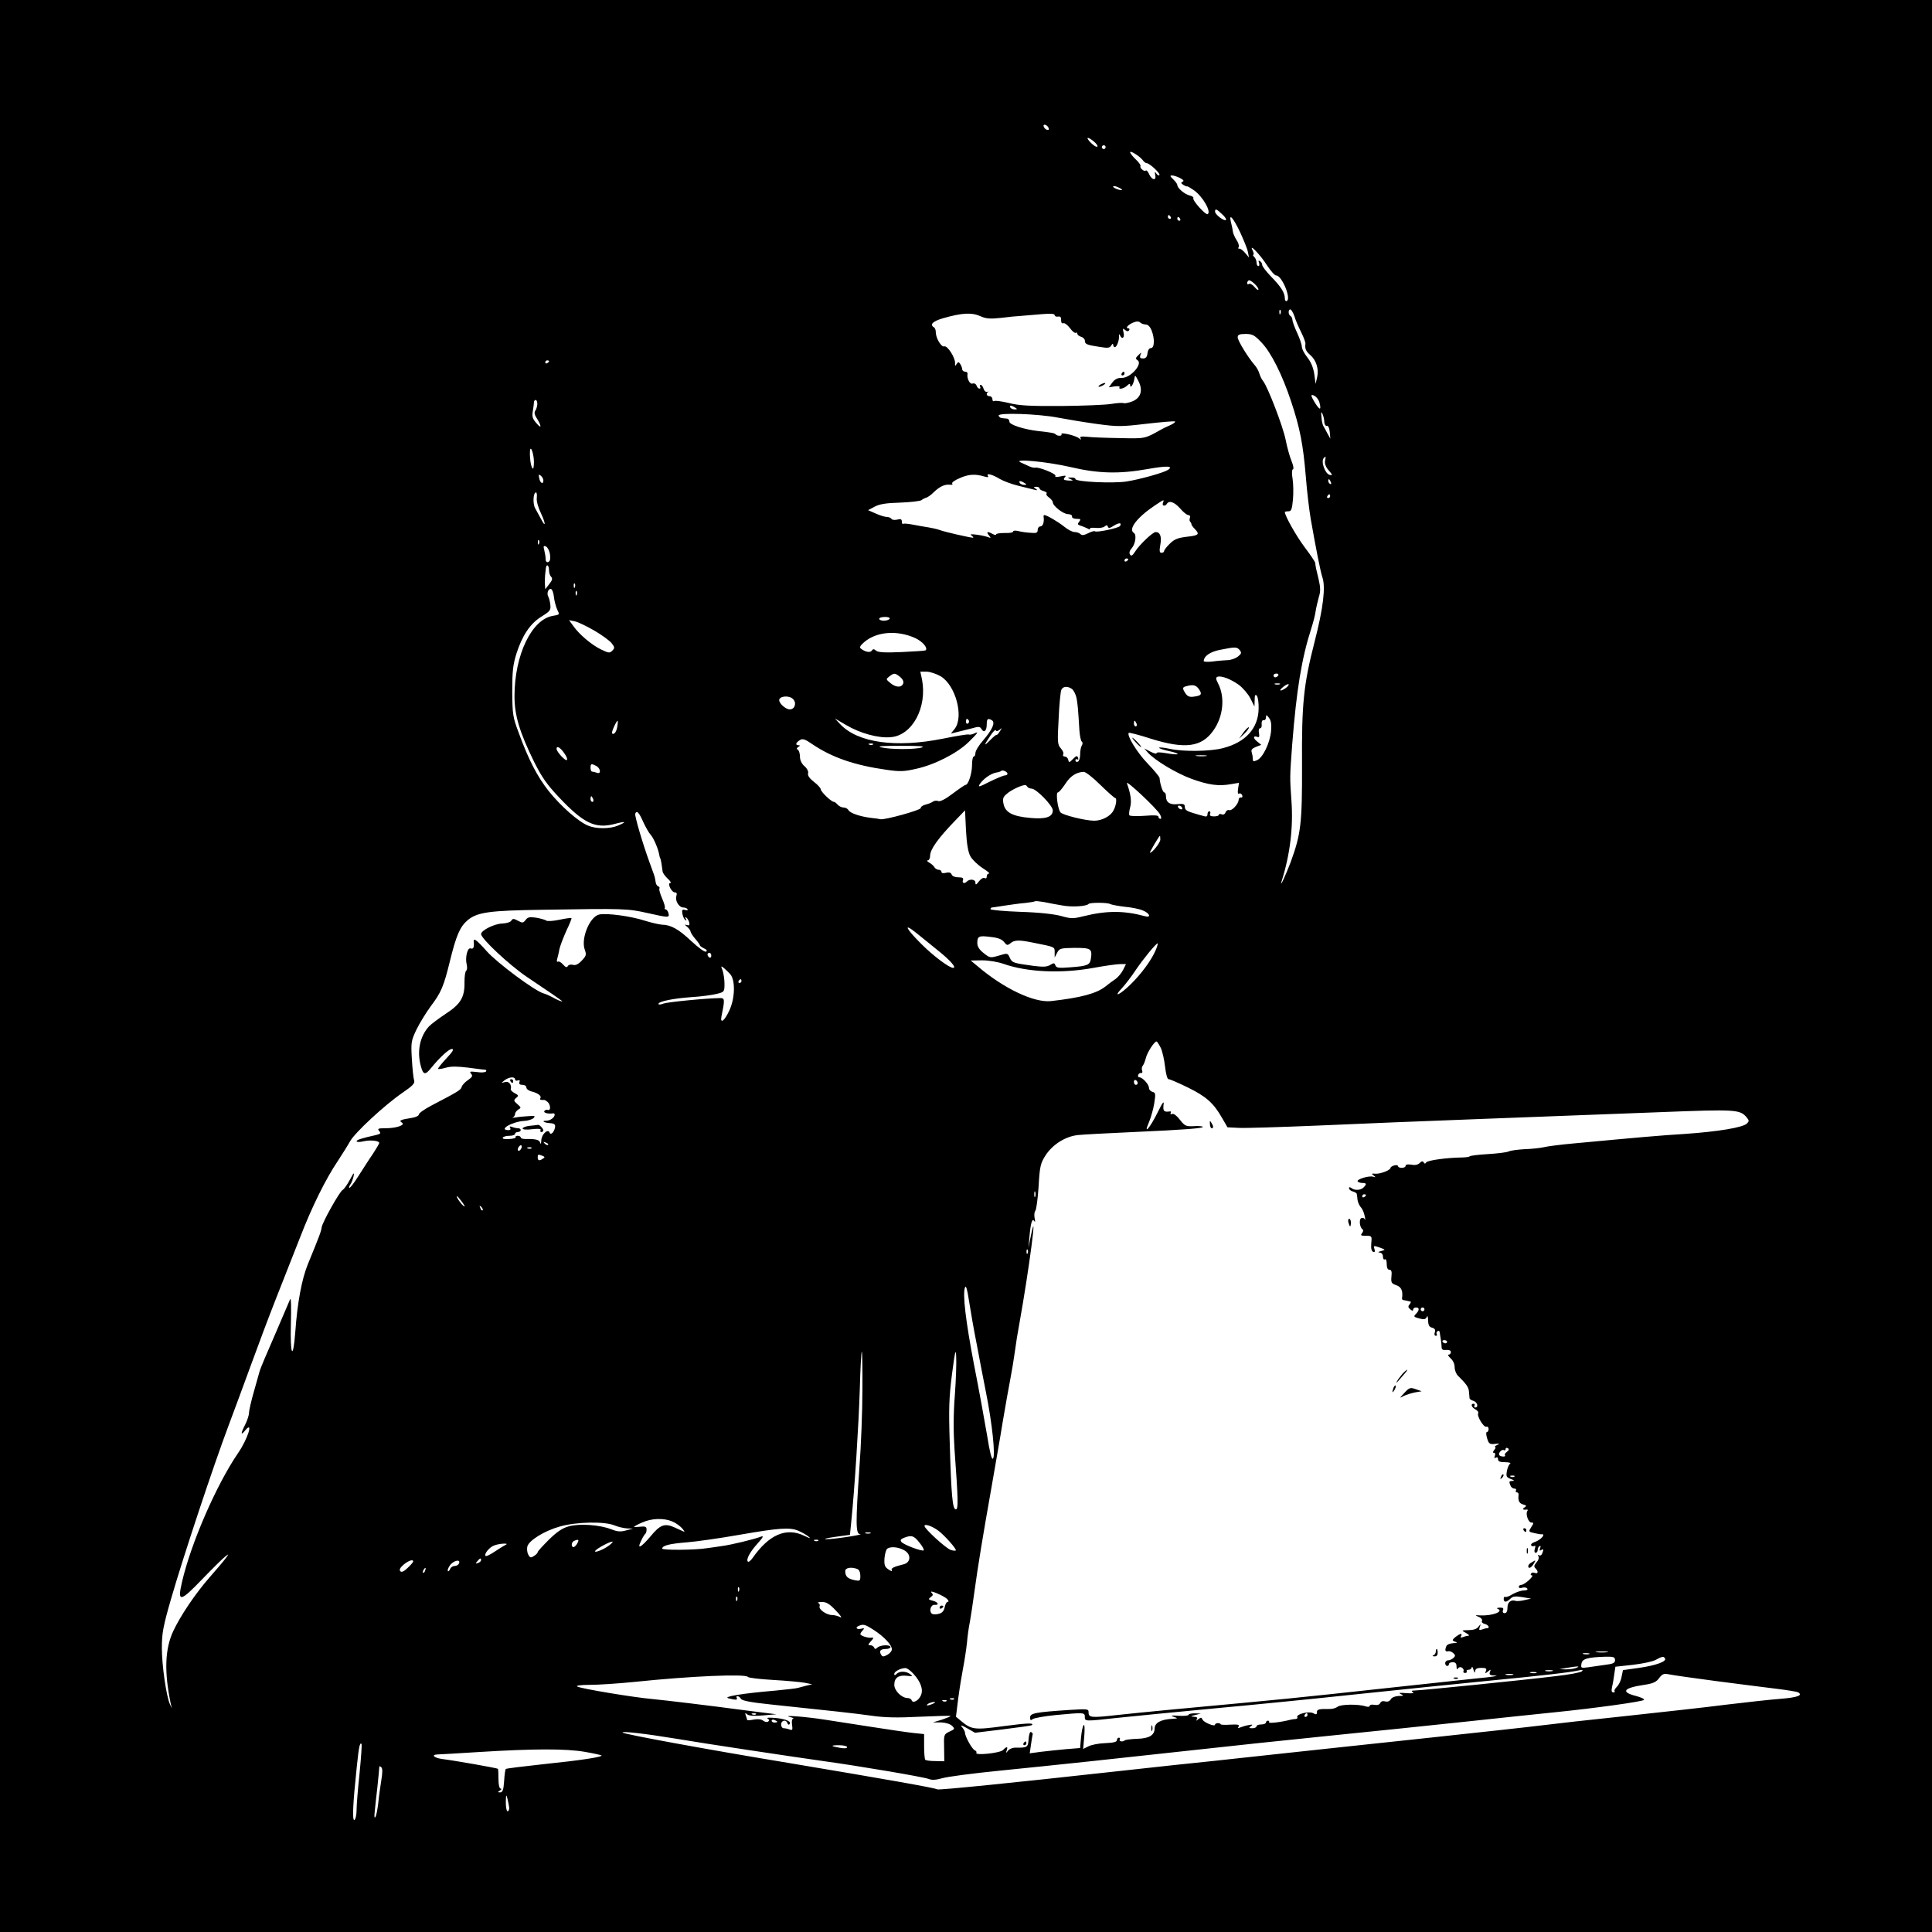 <?xml version="1.0" standalone="no"?>
<!DOCTYPE svg PUBLIC "-//W3C//DTD SVG 20010904//EN"
 "http://www.w3.org/TR/2001/REC-SVG-20010904/DTD/svg10.dtd">
<svg version="1.0" xmlns="http://www.w3.org/2000/svg"
 width="1024pt" height="1024pt" viewBox="0 0 1024 1024"
 preserveAspectRatio="xMidYMid meet">
<g transform="translate(0,1024) scale(0.1,-0.1)"
fill="#000000" stroke="none">
<path d="M0 5120 l0 -5120 5120 0 5120 0 0 5120 0 5120 -5120 0 -5120 0 0
-5120z m5558 4441 c3 -8 -1 -12 -9 -9 -7 2 -15 10 -17 17 -3 8 1 12 9 9 7 -2
15 -10 17 -17z m241 -72 c13 -11 21 -23 17 -26 -4 -4 -19 5 -34 20 -31 31 -19
36 17 6z m61 -29 c0 -5 -4 -10 -10 -10 -5 0 -10 5 -10 10 0 6 5 10 10 10 6 0
10 -4 10 -10z m197 -69 c6 -9 16 -16 21 -16 15 0 75 -56 67 -63 -3 -4 -11 0
-16 8 -8 12 -10 10 -6 -7 7 -32 -17 -29 -32 3 -6 15 -15 24 -18 20 -8 -8 -34
14 -28 24 2 4 -9 20 -25 35 -17 16 -30 33 -30 38 0 11 51 -21 67 -42z m198
-95 c18 -9 22 -16 13 -19 -10 -5 -9 -8 4 -17 10 -6 19 -9 20 -8 2 2 18 -8 37
-21 47 -34 92 -113 72 -126 -11 -6 -83 74 -76 85 3 4 -6 11 -20 14 -27 7 -65
39 -65 56 0 5 -10 18 -22 30 -17 16 -18 20 -6 20 9 0 28 -6 43 -14z m-308 -62
c-6 -6 -47 9 -47 17 0 5 11 3 25 -3 14 -6 24 -13 22 -14z m530 -129 c15 -13
24 -27 21 -31 -9 -8 -57 28 -58 44 0 18 8 15 37 -13z m-272 -15 c3 -5 1 -10
-4 -10 -6 0 -11 5 -11 10 0 6 2 10 4 10 3 0 8 -4 11 -10z m50 -10 c3 -5 1 -10
-4 -10 -6 0 -11 5 -11 10 0 6 2 10 4 10 3 0 8 -4 11 -10z m319 -73 c18 -40 37
-85 40 -102 l6 -30 -21 25 c-12 14 -26 24 -31 22 -5 -1 -7 2 -3 8 4 6 -1 23
-11 38 -10 15 -19 36 -20 47 -1 11 -6 33 -10 49 -12 50 13 21 50 -57z m142
-174 c19 -29 40 -53 48 -53 30 0 80 -120 57 -135 -6 -3 -11 2 -11 13 0 30 -20
62 -73 116 -26 27 -47 54 -47 62 0 7 -5 16 -12 20 -8 5 -9 2 -5 -9 3 -10 2
-17 -3 -17 -6 0 -10 8 -10 18 0 10 -5 23 -12 30 -7 7 -9 12 -5 12 4 0 2 10 -4
23 -22 42 40 -22 77 -80z m-46 -127 c-1 -6 -9 -1 -20 12 -11 13 -24 21 -30 17
-11 -7 -14 8 -3 18 8 9 53 -32 53 -47z m117 -128 c-3 -8 -6 -5 -6 6 -1 11 2
17 5 13 3 -3 4 -12 1 -19z m74 -15 c6 -21 23 -59 36 -85 13 -26 23 -53 22 -60
-3 -27 2 -39 26 -60 32 -28 46 -74 36 -118 l-8 -35 -7 52 c-5 35 -18 65 -37
89 -16 20 -29 45 -29 56 0 11 -11 44 -25 74 -14 30 -25 61 -25 69 0 7 -4 17
-10 20 -13 8 -13 35 -1 35 5 0 15 -17 22 -37z m-1662 0 c27 -12 50 -14 105 -8
39 5 89 10 111 11 22 2 70 6 108 9 45 4 67 2 67 -5 0 -6 8 -10 18 -8 12 2 17
-3 16 -18 0 -14 4 -20 12 -17 7 2 22 -9 35 -26 12 -17 26 -28 31 -25 4 3 8 1
8 -5 0 -5 9 -13 20 -16 11 -3 20 -13 20 -20 0 -19 9 -23 74 -33 48 -8 58 -7
66 7 6 10 10 11 10 4 0 -7 4 -13 9 -13 10 0 24 37 22 60 0 10 1 11 5 3 11 -25
26 -13 19 14 -5 23 -4 25 8 14 10 -8 17 -9 22 -1 3 5 1 10 -5 10 -18 0 0 20
28 31 17 7 29 6 36 -1 5 -5 18 -10 29 -10 11 0 23 -12 31 -32 17 -44 15 -93
-4 -93 -9 0 -16 -11 -18 -27 -2 -20 -9 -28 -24 -28 -15 0 -18 4 -14 18 7 16 6
16 -11 -1 -15 -14 -15 -19 -4 -26 30 -19 -37 -95 -83 -94 -22 1 -37 -7 -50
-24 l-19 -26 31 5 c17 2 29 1 26 -4 -9 -15 24 -8 40 8 11 11 16 12 16 3 0 -22
18 4 22 31 4 25 4 24 21 -8 26 -49 15 -90 -30 -109 -20 -8 -41 -12 -47 -10 -6
3 -36 1 -66 -4 -30 -5 -149 -10 -265 -11 -166 -1 -224 2 -278 16 -38 9 -73 14
-78 10 -5 -3 -9 2 -9 10 0 9 -7 16 -15 16 -16 0 -21 15 -7 23 4 2 1 2 -6 0 -8
-2 -16 6 -19 17 -3 11 -10 20 -15 20 -5 0 -6 -4 -3 -10 3 -5 2 -10 -3 -10 -6
0 -13 7 -16 16 -3 9 -13 14 -21 11 -14 -6 -31 26 -27 51 2 6 -4 12 -13 12 -8
0 -15 6 -15 13 0 6 -5 19 -10 27 -9 13 -11 13 -20 0 -7 -12 -9 -11 -8 5 2 29
-41 95 -57 89 -15 -6 -45 43 -45 75 0 11 -4 23 -10 26 -24 15 -6 32 48 48 101
29 153 32 201 10z m1487 -138 c51 -53 110 -170 158 -315 46 -139 63 -226 77
-395 6 -77 18 -178 26 -225 30 -169 51 -276 62 -310 18 -53 4 -165 -41 -340
-59 -230 -69 -329 -67 -655 1 -310 -6 -366 -60 -514 -29 -76 -62 -147 -47 -98
44 140 61 284 51 421 -9 130 -9 125 4 301 23 291 50 455 101 614 10 31 21 72
23 91 3 19 11 53 17 75 10 31 9 51 -1 95 -14 56 -16 67 -18 86 0 6 -26 44 -57
85 -44 59 -104 165 -104 185 0 2 8 4 19 4 15 0 19 10 24 63 3 34 2 83 -2 109
-5 28 -4 49 2 51 5 1 2 20 -7 42 -9 21 -24 73 -32 115 -15 73 -95 280 -119
310 -7 8 -16 26 -20 40 -4 14 -15 34 -25 45 -35 40 -90 130 -90 147 0 14 9 18
42 18 36 0 47 -6 84 -45z m-3776 -99 c0 -3 -4 -8 -10 -11 -5 -3 -10 -1 -10 4
0 6 5 11 10 11 6 0 10 -2 10 -4z m4084 -222 c10 -39 1 -39 -23 -1 -26 42 -26
51 -2 38 10 -6 22 -22 25 -37z m-4146 -6 c-1 -13 -6 -29 -11 -35 -6 -9 -4 -21
5 -35 29 -45 30 -65 3 -33 -22 24 -26 37 -21 65 3 19 6 41 6 48 0 6 4 12 9 12
6 0 9 -10 9 -22z m2532 -18 c13 -8 13 -10 -2 -10 -9 0 -20 5 -23 10 -8 13 5
13 25 0z m1639 -77 c1 -13 7 -22 14 -20 7 1 13 -11 15 -33 l3 -35 -15 27 c-8
16 -18 33 -22 40 -4 7 -9 28 -10 48 -3 27 -1 31 6 15 5 -11 9 -30 9 -42z
m-1409 23 c47 -9 138 -24 203 -33 111 -15 128 -15 264 1 80 9 148 15 151 12 3
-3 -10 -13 -29 -21 -19 -8 -41 -19 -49 -24 -83 -47 -81 -46 -215 -43 -71 1
-149 4 -173 7 -31 3 -41 1 -35 -8 5 -9 4 -9 -8 0 -18 15 -101 34 -93 22 6 -10
-19 -12 -30 -2 -7 8 -20 10 -91 18 -79 9 -155 34 -155 50 0 8 -6 16 -12 16 -7
1 -19 2 -27 3 -8 0 -16 6 -18 13 -6 17 210 10 317 -11z m-2780 -236 c-1 -30
-3 -40 -9 -30 -9 14 -14 59 -12 90 3 35 21 -17 21 -60z m4193 7 c-3 -13 4 -32
16 -46 24 -28 26 -32 9 -28 -25 5 -49 73 -31 90 10 11 11 9 6 -16z m-1347 -33
c145 -34 256 -37 407 -10 101 18 140 17 107 -5 -24 -15 -149 -50 -219 -61 -71
-11 -271 -2 -271 13 0 5 -10 9 -22 8 -22 0 -22 -1 -3 -9 16 -7 14 -8 -12 -7
-25 2 -29 5 -20 16 10 11 6 12 -22 6 -22 -5 -31 -4 -27 3 6 10 -90 49 -108 43
-6 -1 -19 2 -30 7 -12 5 -32 15 -46 21 -47 22 141 4 266 -25z m-2796 -70 c0
-24 -17 -15 -22 11 -4 20 -3 23 8 14 8 -6 14 -18 14 -25z m2339 20 c17 -5 22
-4 17 4 -10 16 23 8 64 -17 19 -11 62 -27 95 -35 33 -8 71 -18 85 -21 19 -5
22 -4 10 4 -13 9 -13 11 3 11 9 0 17 -4 17 -9 0 -5 10 -11 22 -14 12 -4 19 -9
15 -13 -4 -4 2 -13 13 -21 11 -8 20 -19 20 -25 0 -19 54 -62 80 -63 14 0 24
-6 22 -13 -1 -7 9 -12 24 -12 22 0 24 -2 14 -15 -10 -12 -9 -16 6 -21 11 -3
27 -10 38 -15 10 -6 16 -7 13 -2 -3 5 10 7 29 5 19 -2 41 1 48 7 11 9 15 9 18
-1 3 -9 11 -8 32 6 27 17 44 16 32 -2 -6 -11 -125 -36 -133 -28 -3 3 -19 -2
-35 -10 -22 -11 -33 -13 -41 -5 -6 6 -20 11 -32 11 -11 0 -36 13 -55 29 -33
26 -92 61 -105 61 -3 0 -4 -3 -4 -7 5 -28 -3 -53 -16 -53 -8 0 -15 -8 -15 -19
0 -15 -7 -18 -37 -15 -21 1 -50 5 -65 9 -16 4 -28 3 -28 -2 0 -6 -20 -9 -45
-8 -25 0 -45 -3 -45 -7 0 -5 -9 -4 -19 2 -28 15 -35 12 -20 -7 12 -15 12 -16
-4 -10 -10 4 -37 10 -60 13 -31 4 -38 3 -27 -5 8 -6 11 -11 7 -11 -15 0 -152
31 -177 41 -14 5 -41 11 -60 14 -19 3 -55 9 -80 14 -25 5 -48 7 -52 5 -5 -3
-8 2 -8 11 0 13 -6 16 -24 11 -14 -3 -28 -2 -31 4 -3 5 -14 10 -24 10 -11 0
-37 8 -59 18 l-41 18 34 18 c25 14 61 20 136 22 55 2 106 8 113 13 6 5 17 11
25 13 8 2 26 15 40 29 31 30 58 43 86 40 11 -2 16 1 12 6 -5 4 13 18 40 29 47
21 82 23 132 8z m1835 -30 c3 -8 2 -12 -4 -9 -6 3 -10 10 -10 16 0 14 7 11 14
-7z m-1624 -4 c13 -8 13 -10 -2 -10 -9 0 -20 5 -23 10 -8 13 5 13 25 0z
m-2585 -79 c-2 -17 7 -50 22 -81 27 -57 26 -81 -1 -28 -10 18 -23 43 -30 55
-13 24 -10 83 5 83 4 0 6 -13 4 -29z m4205 9 c0 -5 -5 -10 -11 -10 -5 0 -7 5
-4 10 3 6 8 10 11 10 2 0 4 -4 4 -10z m-886 -35 c-7 -17 11 -21 21 -5 12 19
40 9 70 -25 16 -19 36 -35 43 -35 8 0 12 -6 9 -14 -3 -8 -3 -17 1 -21 4 -4 7
-10 7 -14 0 -4 8 -15 18 -25 27 -28 21 -34 -43 -41 -48 -6 -66 -13 -90 -37
-17 -16 -30 -34 -30 -39 0 -5 -6 -9 -14 -9 -10 0 -12 9 -6 43 8 43 -1 67 -25
67 -15 0 -86 -67 -109 -104 -14 -22 -20 -25 -27 -15 -5 9 -2 21 10 34 19 22
26 71 11 80 -32 20 17 83 111 146 51 34 50 33 43 14z m-3307 -217 c-3 -8 -6
-5 -6 6 -1 11 2 17 5 13 3 -3 4 -12 1 -19z m57 -50 c3 -16 3 -34 0 -39 -9 -15
-23 -10 -22 9 0 9 -3 29 -7 45 -6 22 -4 26 8 21 8 -3 17 -19 21 -36z m3066
-32 c0 -3 -4 -8 -10 -11 -5 -3 -10 -1 -10 4 0 6 5 11 10 11 6 0 10 -2 10 -4z
m-3070 -60 c0 -12 5 -27 11 -33 9 -9 6 -19 -10 -39 l-21 -27 -2 29 c0 16 0 36
1 44 1 8 3 25 4 37 3 27 17 19 17 -11z m137 -88 c-3 -8 -6 -5 -6 6 -1 11 2 17
5 13 3 -3 4 -12 1 -19z m-111 -52 c2 -20 10 -50 17 -66 14 -28 14 -28 -22 -34
-113 -18 -204 -208 -204 -426 0 -102 27 -191 104 -348 41 -82 68 -120 131
-187 131 -139 193 -169 296 -142 60 16 67 12 17 -9 -43 -18 -116 -18 -158 0
-52 21 -144 103 -207 181 -62 78 -109 169 -161 312 -31 82 -33 97 -34 218 0
107 4 142 22 200 31 97 73 160 133 197 45 28 50 34 47 62 -2 18 -7 37 -11 44
-10 17 1 45 15 40 6 -2 13 -21 15 -42z m121 12 c-3 -8 -6 -5 -6 6 -1 11 2 17
5 13 3 -3 4 -12 1 -19z m1658 -128 c-3 -5 -17 -10 -31 -10 -13 0 -24 5 -24 10
0 6 14 10 31 10 17 0 28 -4 24 -10z m-1567 -61 c40 -23 82 -54 93 -67 18 -23
18 -27 4 -41 -13 -13 -19 -13 -60 7 -49 24 -115 79 -147 125 l-22 30 30 -6
c16 -3 62 -25 102 -48z m1703 -41 c40 -19 68 -52 55 -65 -2 -2 -58 -6 -125 -9
-90 -4 -126 -2 -137 7 -12 10 -17 10 -23 1 -8 -13 -35 -8 -58 10 -9 7 -4 16
18 35 66 56 175 64 270 21z m1720 -64 c11 -14 9 -19 -11 -35 -14 -10 -38 -18
-55 -18 -16 -1 -51 -3 -77 -7 -27 -3 -48 -2 -48 2 1 27 35 50 88 60 80 16 88
16 103 -2z m-1586 -138 c80 -47 125 -215 75 -279 l-20 -25 33 8 c17 4 52 13
76 19 38 11 45 11 53 -3 13 -23 28 -10 28 25 0 30 6 34 28 21 18 -12 2 -49
-47 -106 -23 -26 -41 -56 -41 -67 0 -10 -4 -19 -9 -19 -5 0 -9 -20 -9 -45 0
-45 -20 -105 -34 -105 -4 0 -35 -21 -68 -46 -38 -29 -67 -44 -77 -40 -8 4 -21
2 -27 -2 -6 -5 -23 -12 -38 -16 -16 -3 -28 -12 -28 -19 0 -11 -192 -64 -213
-59 -4 1 -27 5 -50 7 -58 7 -111 25 -120 41 -4 8 -16 14 -26 14 -10 0 -24 7
-31 15 -7 8 -16 15 -20 15 -14 0 -70 54 -70 67 0 6 -16 24 -36 39 -23 18 -34
33 -31 45 3 10 -5 26 -19 38 -15 13 -24 32 -24 50 0 17 -5 33 -11 37 -8 4 -7
9 2 15 10 6 11 9 2 9 -19 0 -16 13 6 27 15 10 27 6 69 -23 103 -69 221 -110
390 -134 70 -10 92 -10 157 5 98 21 217 82 278 141 50 49 58 60 30 46 -10 -5
-23 -7 -29 -5 -6 2 -67 -8 -136 -22 -249 -50 -451 -22 -544 76 l-29 31 60 -35
c74 -44 173 -71 238 -64 113 10 192 158 164 305 l-9 42 33 0 c18 0 51 -11 74
-24z m-214 -4 c14 -12 20 -25 16 -35 -9 -23 -40 -21 -68 3 -24 20 -24 20 -5
35 25 19 29 19 57 -3z m2004 8 c-3 -5 -10 -10 -16 -10 -5 0 -9 5 -9 10 0 6 7
10 16 10 8 0 12 -4 9 -10z m-210 -49 c22 -16 50 -49 62 -72 l22 -44 1 35 c0
25 3 31 11 23 6 -6 11 -37 10 -68 -1 -104 -68 -179 -188 -210 -67 -18 -211
-20 -283 -4 -28 6 -54 9 -56 6 -3 -3 20 -11 52 -18 69 -15 57 -24 -15 -11 -30
5 -51 6 -51 0 0 -5 -15 -1 -32 8 l-33 17 19 -22 c38 -42 153 -111 234 -140 89
-32 142 -39 208 -27 l41 7 -5 -32 c-3 -20 -1 -30 6 -25 5 3 12 -1 16 -9 3 -8
0 -14 -7 -12 -7 1 -12 -5 -12 -13 -1 -22 -36 -59 -50 -54 -7 3 -15 -2 -19 -11
-3 -10 -12 -15 -21 -11 -8 3 -15 2 -15 -3 0 -5 -12 -8 -26 -8 -17 0 -24 4 -20
13 3 8 1 14 -4 14 -6 0 -10 -7 -10 -16 0 -10 -6 -14 -17 -10 -10 2 -37 10 -60
17 -31 9 -43 17 -43 31 0 16 -6 19 -37 16 -42 -5 -63 9 -63 41 0 12 -4 21 -9
21 -8 0 -23 46 -25 77 -1 6 -29 41 -64 77 -55 57 -112 150 -99 162 2 2 55 -11
116 -31 182 -57 270 -45 332 43 53 74 63 177 25 250 -12 23 -13 31 -3 35 20 7
70 -12 112 -42z m218 2 c-7 -2 -19 -2 -25 0 -7 3 -2 5 12 5 14 0 19 -2 13 -5z
m33 -19 c-30 -21 -42 -17 -15 5 13 11 26 17 29 14 3 -2 -4 -11 -14 -19z m-462
-6 c19 -27 14 -35 -24 -40 -23 -4 -35 0 -46 16 -18 27 -18 34 4 39 36 10 51 6
66 -15z m-672 0 c9 -7 20 -29 24 -48 6 -34 8 -52 15 -170 2 -30 8 -58 13 -61
5 -4 5 -13 0 -20 -5 -8 -9 -29 -9 -48 0 -19 -6 -36 -12 -38 -7 -3 -13 0 -13 7
0 6 4 8 10 5 5 -3 7 0 4 9 -5 12 -9 11 -27 -7 -20 -20 -22 -20 -25 -4 -2 9
-10 17 -18 17 -8 0 -12 5 -9 11 4 6 -1 20 -12 32 -18 20 -19 33 -12 157 3 74
10 143 14 153 8 20 34 22 57 5z m-1479 -53 c21 -20 10 -55 -17 -55 -21 0 -56
31 -56 49 0 22 53 27 73 6z m2534 -170 c-6 -63 -43 -140 -74 -154 -20 -9 -23
-8 -23 8 0 11 -3 26 -6 35 -4 11 3 19 22 27 l29 11 -22 18 c-23 18 -21 33 2
24 9 -4 11 2 8 20 -3 15 -1 26 6 26 6 0 10 10 8 23 -1 13 3 21 11 20 6 -2 12
5 12 15 1 15 2 15 16 -3 11 -14 14 -34 11 -70z m-1602 56 c3 -5 1 -12 -5 -16
-5 -3 -10 1 -10 9 0 18 6 21 15 7z m-1863 -31 c-4 -29 -18 -47 -28 -37 -5 5
23 67 30 67 1 0 1 -14 -2 -30z m2752 15 c3 -8 1 -15 -4 -15 -6 0 -10 7 -10 15
0 8 2 15 4 15 2 0 6 -7 10 -15z m-726 -33 c14 12 14 11 1 -9 -7 -12 -15 -20
-17 -18 -2 2 -17 -11 -34 -28 -35 -36 -34 -29 2 25 14 21 27 33 28 27 3 -6 10
-5 20 3z m-671 -78 c-3 -3 -12 -4 -19 -1 -8 3 -5 6 6 6 11 1 17 -2 13 -5z
m258 -16 c-37 -11 -168 -11 -215 1 -25 6 6 8 105 8 100 0 131 -2 110 -9z
m-1895 -29 c12 -16 19 -33 15 -37 -7 -8 -55 43 -55 59 0 18 19 8 40 -22z
m3403 -16 c-13 -2 -35 -2 -50 0 -16 2 -5 4 22 4 28 0 40 -2 28 -4z m-3232 -53
c23 -13 26 -45 3 -36 -9 3 -20 6 -25 6 -5 0 -9 9 -9 20 0 23 4 24 31 10z
m2179 -41 c0 -5 -6 -9 -14 -9 -7 0 -43 -15 -80 -33 -57 -29 -64 -31 -53 -13
19 28 57 55 86 61 13 2 26 6 28 9 7 7 33 -5 33 -15z m492 -59 c39 -38 75 -70
79 -70 10 0 5 -41 -10 -67 -15 -29 -61 -53 -101 -53 -47 0 -167 30 -179 44
-15 18 -26 106 -14 106 6 0 22 20 38 43 26 42 58 64 98 66 10 1 50 -30 89 -69z
m316 -156 c8 -15 9 -24 2 -24 -5 0 -10 5 -10 11 0 8 -23 9 -74 5 -41 -3 -77
-2 -80 3 -3 4 -1 23 4 42 9 30 3 72 -17 127 -9 24 159 -134 175 -164z m-703
146 c3 -5 14 -10 23 -10 24 0 112 -90 112 -115 0 -36 -38 -48 -121 -40 -92 8
-131 29 -140 74 -6 27 -3 37 18 54 21 19 73 44 95 46 4 1 10 -3 13 -9z m-2301
-65 c3 -8 1 -15 -4 -15 -6 0 -10 7 -10 15 0 8 2 15 4 15 2 0 6 -7 10 -15z
m3121 -45 c3 -5 2 -10 -4 -10 -5 0 -13 5 -16 10 -3 6 -2 10 4 10 5 0 13 -4 16
-10z m-2855 -78 c12 -26 29 -56 39 -67 16 -17 42 -79 46 -110 1 -5 3 -12 5
-15 3 -5 9 -43 12 -69 1 -8 13 -25 27 -38 14 -12 20 -23 14 -23 -18 0 6 -50
24 -50 10 0 12 -6 8 -19 -8 -25 14 -61 37 -61 9 0 19 -4 22 -9 4 -5 -2 -7 -13
-4 -15 4 -18 0 -14 -21 3 -15 10 -29 16 -33 6 -4 7 -1 2 7 -5 8 -4 11 2 7 6
-4 13 -15 16 -26 3 -15 1 -18 -12 -14 -14 4 -14 3 2 -10 9 -8 17 -19 17 -24 0
-5 11 -23 25 -39 14 -16 25 -32 25 -35 0 -3 10 -10 22 -16 14 -6 18 -12 10
-17 -6 -4 -39 20 -78 56 -67 63 -107 86 -156 87 -14 1 -55 10 -90 21 -73 24
-200 41 -241 33 -51 -10 -100 -129 -77 -188 9 -25 7 -32 -17 -57 -18 -19 -33
-26 -46 -22 -11 3 -23 1 -27 -6 -6 -10 -12 -7 -26 8 -10 12 -22 18 -27 15 -5
-3 -7 3 -4 13 3 11 9 34 12 53 4 18 21 62 37 98 17 35 29 65 27 67 -2 2 -31
-2 -64 -9 -33 -7 -65 -9 -70 -4 -6 4 -30 11 -53 15 -35 5 -45 3 -56 -12 -13
-17 -17 -17 -41 -4 -22 12 -28 12 -35 0 -5 -8 -26 -14 -48 -15 -41 -1 -112
-36 -112 -56 0 -24 150 -164 240 -225 115 -77 182 -123 189 -130 8 -8 -31 8
-54 22 -11 6 -31 15 -45 19 -47 14 -243 160 -299 222 -55 62 -73 75 -70 51 3
-29 -2 -40 -16 -35 -17 7 -31 -49 -21 -87 3 -14 2 -27 -3 -31 -5 -3 -9 -29 -9
-58 2 -82 -20 -119 -99 -170 -37 -25 -78 -55 -90 -68 -48 -53 -64 -133 -42
-211 12 -45 23 -47 52 -11 50 61 96 103 112 103 13 0 5 -14 -30 -51 -26 -28
-45 -52 -43 -54 2 -3 21 0 42 6 27 8 62 7 119 0 44 -6 84 -11 89 -11 5 0 7 -4
4 -9 -3 -5 -25 -7 -49 -3 -36 4 -40 3 -30 -9 10 -12 6 -18 -17 -34 -16 -11
-31 -27 -33 -36 -4 -16 -19 -25 -161 -99 -36 -19 -66 -40 -66 -47 0 -7 -17
-15 -37 -18 -62 -10 -70 -14 -53 -25 21 -13 -29 -30 -87 -30 -39 0 -44 -2 -33
-15 10 -12 7 -15 -17 -21 -78 -17 -103 -26 -103 -33 0 -5 17 -5 38 0 36 8 82
3 82 -9 0 -4 -15 -29 -33 -57 -19 -27 -53 -81 -77 -118 -23 -37 -45 -65 -48
-63 -3 3 0 11 5 18 6 7 13 27 17 43 5 24 1 21 -19 -17 -14 -26 -31 -51 -39
-55 -17 -10 -107 -171 -111 -198 -2 -20 -13 -49 -73 -195 -33 -81 -56 -206
-67 -362 -12 -156 -28 -120 -23 49 2 80 1 138 -4 127 -4 -10 -41 -95 -81 -189
-41 -93 -77 -179 -80 -190 -3 -11 -17 -60 -31 -110 -14 -49 -26 -100 -26 -113
0 -12 -9 -40 -20 -62 -25 -49 -25 -62 0 -31 45 54 13 -47 -39 -122 -114 -167
-249 -477 -296 -681 -26 -111 -11 -109 108 15 56 58 111 112 122 120 19 14 19
14 0 -12 -11 -15 -48 -58 -82 -97 -78 -89 -156 -205 -195 -288 -44 -95 -48
-215 -13 -384 l6 -25 -11 24 c-19 44 -42 205 -42 296 0 78 6 113 50 265 65
224 222 697 302 910 34 91 89 239 122 330 33 91 93 251 134 355 41 105 98 249
126 320 61 158 135 307 197 399 25 38 55 86 66 106 26 47 184 193 277 257 57
39 68 51 63 68 -4 11 -9 61 -12 112 -5 87 -4 96 24 155 17 35 51 90 75 123 56
74 70 106 103 242 33 134 53 181 93 215 51 43 114 52 402 56 429 7 447 6 550
-17 116 -26 119 -26 113 -1 -3 11 -10 20 -15 20 -5 0 -7 4 -4 8 2 4 -4 27 -15
51 -10 24 -17 47 -14 51 3 5 0 10 -6 12 -7 2 -13 13 -14 24 -1 10 -5 28 -9 39
-4 11 -13 36 -20 55 -39 106 -83 256 -79 267 8 20 20 7 43 -45z m1733 -180
c10 -18 39 -46 65 -63 25 -16 41 -29 34 -29 -7 0 -12 -7 -12 -16 0 -9 -5 -12
-11 -8 -7 4 -20 -4 -30 -17 -15 -20 -19 -21 -19 -7 0 18 -31 21 -46 5 -13 -13
-26 -7 -20 8 4 11 -2 15 -25 15 -17 0 -32 6 -35 15 -4 10 -14 13 -30 9 -15 -4
-24 -2 -24 5 0 6 -7 11 -15 11 -7 0 -18 6 -22 13 -4 8 -17 19 -28 25 -11 6
-14 12 -7 12 6 0 12 11 12 25 0 33 43 93 135 188 l50 52 5 -105 c4 -73 11
-115 23 -138z m1007 88 c0 -16 -42 -70 -55 -70 -4 0 48 89 53 90 1 0 2 -9 2
-20z m-521 -349 c51 -10 131 -5 141 8 7 8 102 8 115 -1 6 -3 40 -10 75 -14 36
-3 80 -12 98 -20 37 -15 45 -40 10 -30 -110 30 -203 30 -324 0 -56 -14 -67
-14 -120 1 -37 10 -117 19 -216 22 -87 3 -158 10 -158 14 0 5 3 9 8 9 4 0 34
5 67 10 33 5 82 12 109 14 27 3 50 7 52 9 2 2 23 0 47 -4 23 -5 66 -13 96 -18z
m-661 -236 c68 -54 104 -95 84 -95 -21 0 -108 65 -172 130 -78 78 -94 111 -27
58 23 -19 75 -60 115 -93z m354 42 c14 -18 18 -19 33 -7 22 19 46 19 124 3
115 -23 111 -21 111 -51 l0 -27 13 25 c12 23 18 25 92 26 87 0 95 -4 87 -57
-5 -34 -17 -39 -109 -46 -61 -5 -74 -3 -79 10 -5 14 -9 14 -27 3 -17 -11 -38
-12 -92 -5 -103 14 -111 16 -123 43 -11 25 -12 25 -58 11 -45 -13 -47 -13 -80
13 -23 18 -34 35 -34 53 0 37 8 41 70 33 39 -4 60 -12 72 -27z m804 -42 c-23
-54 -75 -125 -133 -182 -58 -57 -97 -74 -46 -20 16 17 50 61 73 96 40 59 107
141 116 141 2 0 -2 -16 -10 -35z m-2356 -31 c0 -8 -4 -12 -10 -9 -5 3 -10 10
-10 16 0 5 5 9 10 9 6 0 10 -7 10 -16z m1550 -43 c125 -44 306 -52 476 -21 60
11 123 20 141 20 l31 0 -15 -30 c-8 -17 -26 -38 -39 -48 -14 -9 -38 -27 -54
-40 -48 -38 -130 -60 -289 -78 -90 -10 -252 67 -391 186 l-35 29 60 1 c35 0
84 -8 115 -19z m-1449 -55 c27 -32 25 -127 -5 -191 -25 -55 -50 -75 -42 -32
18 88 18 97 -6 97 -77 -1 -278 -21 -301 -29 -15 -6 -27 -7 -27 -2 0 13 76 29
175 36 50 3 109 11 133 17 41 10 42 11 42 54 0 23 -5 55 -10 70 -10 25 -9 26
7 13 10 -8 25 -23 34 -33z m59 -36 c0 -5 -5 -10 -11 -10 -5 0 -7 5 -4 10 3 6
8 10 11 10 2 0 4 -4 4 -10z m2222 -353 c9 -19 19 -64 23 -100 5 -42 12 -67 19
-67 7 0 53 -20 102 -44 96 -47 136 -82 181 -161 l29 -50 60 -3 c32 -2 219 4
414 12 195 9 596 25 890 36 294 11 709 27 923 35 411 16 430 15 466 -29 12
-15 12 -19 0 -31 -21 -21 -153 -43 -328 -55 -142 -9 -232 -17 -596 -51 -66 -6
-136 -15 -155 -20 -19 -4 -64 -9 -100 -10 -36 -2 -73 -7 -84 -12 -10 -5 -60
-11 -110 -14 -50 -3 -93 -8 -96 -12 -3 -3 -23 -6 -45 -6 -76 -1 -179 -15 -186
-26 -5 -8 -8 -8 -13 0 -5 8 -12 7 -22 -4 -10 -9 -25 -12 -44 -8 -19 3 -30 1
-30 -6 0 -6 -9 -11 -20 -11 -11 0 -20 4 -20 9 0 5 -9 7 -20 4 -11 -3 -20 -9
-20 -13 0 -12 -54 -33 -80 -31 -21 2 -22 0 -10 -9 13 -10 13 -11 -2 -7 -21 7
-89 -13 -82 -25 3 -4 14 -8 25 -8 22 0 24 -6 6 -24 -15 -15 -47 -17 -64 -3 -9
6 -13 6 -13 -1 0 -6 9 -14 20 -17 11 -3 21 -9 21 -13 1 -4 3 -17 4 -30 1 -12
9 -30 17 -40 9 -9 18 -30 21 -47 4 -16 4 -25 1 -18 -3 7 -11 10 -18 7 -14 -5
-10 -50 6 -60 5 -3 4 -12 -3 -20 -9 -12 -6 -14 21 -14 31 0 32 -1 28 -40 -2
-27 1 -41 10 -45 9 -3 11 1 7 15 -6 18 -4 19 27 8 33 -12 33 -12 8 -19 -16 -4
-19 -7 -7 -8 10 -1 17 -9 17 -22 0 -11 5 -17 10 -14 6 4 10 -7 10 -24 0 -20 5
-31 14 -31 11 0 14 -10 11 -36 -3 -32 0 -37 26 -46 27 -9 36 -32 30 -70 0 -5
3 -9 9 -9 5 -1 15 -3 20 -4 6 -1 13 -3 16 -4 4 0 1 -7 -5 -15 -9 -10 -8 -16 4
-26 10 -9 15 -9 15 -1 0 6 7 11 15 11 19 0 19 -14 0 -34 -14 -14 -12 -16 17
-24 26 -7 34 -5 40 7 4 10 7 4 7 -17 1 -25 6 -35 21 -39 15 -4 19 -11 15 -24
-4 -11 -2 -19 5 -19 6 0 9 4 5 9 -3 5 -1 12 5 16 5 3 11 0 11 -7 1 -7 3 -24 6
-38 2 -14 4 -32 4 -42 0 -11 8 -15 25 -13 15 1 24 -3 24 -11 0 -8 -5 -14 -12
-14 -6 0 -1 -8 10 -19 13 -11 22 -30 22 -47 0 -16 8 -37 18 -46 45 -45 57 -61
58 -86 1 -15 3 -30 3 -34 1 -4 10 -10 21 -13 21 -7 28 -35 9 -35 -5 0 -7 5 -4
10 3 6 1 10 -4 10 -18 0 -12 -19 9 -30 11 -6 18 -15 15 -20 -9 -14 29 -77 43
-72 7 2 12 -3 12 -12 0 -9 -4 -16 -9 -16 -5 0 -5 -14 1 -33 9 -30 14 -33 42
-30 26 3 27 2 11 -6 -11 -5 -16 -10 -11 -10 5 -1 3 -8 -4 -16 -8 -10 -9 -15
-2 -15 7 0 9 -7 5 -17 -4 -11 -3 -14 5 -9 7 4 12 1 12 -8 0 -12 10 -16 38 -16
20 0 32 -4 26 -8 -6 -4 -14 -21 -17 -39 -5 -28 -3 -33 21 -42 17 -6 21 -10 10
-10 -20 -1 -21 -3 -12 -25 3 -9 13 -16 21 -16 8 0 11 -4 8 -10 -3 -5 -1 -10 5
-10 6 0 10 -6 9 -12 -4 -32 3 -46 24 -52 18 -5 20 -8 7 -16 -14 -9 -7 -14 13
-11 5 1 6 -3 2 -8 -10 -17 6 -61 22 -61 13 0 13 -3 -1 -24 -15 -24 -15 -25 17
-32 17 -4 35 -7 40 -6 4 1 7 -1 7 -4 0 -11 -26 -31 -48 -38 -12 -4 -20 -12
-16 -17 3 -5 10 -6 16 -3 6 4 8 -1 3 -15 -4 -12 -2 -21 4 -21 6 0 11 6 11 14
0 8 4 18 10 21 6 4 7 -1 3 -11 -4 -12 -3 -15 5 -10 14 8 15 5 6 -18 -3 -9 -11
-13 -17 -9 -6 4 -7 1 -3 -6 5 -7 0 -21 -10 -32 -13 -15 -15 -22 -6 -31 17 -17
15 -31 -3 -25 -8 4 -17 2 -20 -3 -4 -6 -1 -10 5 -10 6 0 -1 -11 -16 -25 -15
-14 -33 -25 -40 -25 -8 0 -14 -5 -14 -11 0 -6 8 -8 19 -4 11 3 22 1 26 -5 4
-6 -4 -10 -19 -10 -14 0 -40 -9 -58 -19 -17 -11 -35 -18 -40 -15 -4 3 -8 -2
-8 -10 0 -20 14 -20 35 0 12 13 26 15 63 9 l47 -8 -35 -8 c-19 -5 -41 -6 -47
-4 -25 8 -43 -7 -43 -36 0 -19 -5 -29 -15 -29 -9 0 -12 6 -9 15 5 11 0 15 -17
14 -13 0 -18 -3 -11 -6 35 -14 -27 -38 -93 -35 -28 2 -29 1 -7 -8 13 -5 20
-15 17 -21 -4 -6 2 -13 14 -16 21 -5 30 -23 12 -23 -5 0 -17 -3 -27 -7 -14 -5
-16 -3 -11 13 7 18 6 18 -7 2 -8 -12 -27 -18 -52 -18 -39 -1 -39 -1 -14 -15
14 -8 20 -14 13 -15 -6 0 -19 -3 -29 -7 -12 -4 -15 -3 -10 5 4 7 4 12 -1 12
-10 -1 -43 -25 -43 -33 0 -3 8 -8 18 -10 9 -3 3 -5 -14 -6 -18 -1 -34 -7 -38
-16 -9 -23 -6 -30 10 -27 7 2 20 -3 27 -10 11 -10 12 -15 1 -25 -7 -7 -20 -13
-28 -13 -9 0 -16 -7 -16 -15 0 -8 5 -15 10 -15 6 0 10 5 10 10 0 6 9 10 20 10
14 0 20 -7 20 -22 0 -15 3 -19 8 -11 4 7 13 9 21 4 7 -5 11 -13 8 -18 -3 -5 0
-10 8 -10 8 0 12 4 9 9 -3 4 2 8 10 8 9 0 16 6 17 13 1 6 5 1 9 -13 5 -17 8
-19 9 -7 1 12 10 17 32 17 25 0 30 -3 25 -16 -6 -15 -4 -15 11 -3 15 12 16 12
10 -3 -5 -15 0 -18 31 -19 20 -1 -26 -8 -103 -15 -77 -8 -282 -30 -455 -49
-514 -56 -545 -59 -1150 -115 -118 -11 -253 -25 -300 -30 -132 -15 -150 -14
-150 12 0 21 -2 21 -102 15 -180 -12 -208 -17 -208 -40 0 -15 3 -17 13 -9 7 6
62 16 123 22 150 14 154 14 154 -10 0 -24 0 -24 172 -5 73 8 304 30 513 50
209 19 548 53 754 75 206 22 514 53 685 70 309 30 448 46 496 57 18 4 22 2 15
-5 -5 -6 -68 -18 -140 -26 -162 -20 -716 -76 -747 -76 -17 0 -19 -3 -9 -9 8
-6 -5 -7 -35 -5 -36 3 -44 2 -29 -5 17 -8 16 -10 -12 -10 -19 -1 -36 -8 -41
-17 -6 -11 -17 -15 -30 -12 -13 4 -23 0 -26 -8 -4 -9 -15 -13 -31 -10 -14 3
-25 0 -25 -5 0 -6 -9 -7 -22 -3 -39 13 -132 11 -148 -2 -9 -7 -29 -13 -45 -12
-54 1 -65 -2 -65 -17 0 -13 -4 -14 -20 -5 -23 12 -93 -6 -84 -22 3 -4 -1 -8
-8 -9 -7 0 -20 -2 -28 -4 -50 -13 -118 -21 -114 -13 3 4 0 8 -5 8 -6 0 -11 -4
-11 -10 0 -5 -11 -10 -25 -10 -14 0 -25 -4 -25 -10 0 -5 -10 -10 -22 -10 -19
0 -20 2 -8 11 12 8 10 10 -10 6 -14 -2 -34 -8 -44 -12 -14 -6 -17 -5 -11 4 6
10 -4 12 -44 10 -28 -2 -51 -1 -51 2 0 3 -7 6 -15 6 -8 0 -15 -4 -15 -8 0 -13
-61 12 -67 28 -4 11 -8 11 -21 1 -12 -10 -14 -10 -8 0 5 8 0 12 -16 13 -19 1
-18 3 7 9 l30 8 -32 1 c-18 0 -33 -3 -33 -8 0 -4 -24 -7 -52 -5 -40 3 -47 1
-28 -5 25 -9 25 -9 -5 -11 -62 -3 -95 -21 -95 -52 -1 -35 -29 -52 -91 -54 -33
-1 -63 -5 -67 -8 -10 -10 -33 -6 -27 4 3 5 1 10 -4 10 -6 0 -11 -6 -11 -13 0
-10 -18 -14 -62 -16 -34 -1 -74 -9 -89 -17 l-28 -14 6 67 c3 39 2 64 -3 60 -5
-5 -11 -34 -14 -65 l-5 -57 -75 -6 c-41 -4 -101 -10 -133 -14 l-59 -8 7 49 c4
27 8 51 9 54 0 3 -4 7 -9 10 -6 3 -11 -13 -13 -37 -3 -45 -6 -47 -72 -46 -13
0 -30 -7 -37 -16 -12 -15 -12 -14 -7 2 8 21 0 22 -20 1 -17 -16 -151 -30 -141
-14 3 4 -1 10 -8 13 -14 5 -52 73 -52 93 0 6 -7 19 -15 29 -12 14 -6 13 26 -5
l42 -24 148 18 c82 10 151 20 153 22 14 13 -21 12 -150 -5 -156 -21 -170 -19
-228 30 l-24 20 12 97 c7 53 19 126 26 162 7 36 16 94 20 130 3 36 10 88 16
115 5 28 16 100 24 160 19 139 45 296 90 550 19 110 47 268 60 350 14 83 32
184 40 225 8 41 19 107 24 145 5 39 16 108 25 155 50 278 98 644 60 460 l-13
-65 5 55 c7 80 15 105 26 88 5 -8 6 -3 2 15 -3 15 -2 33 4 40 5 6 13 65 17
129 6 105 10 122 36 163 38 59 106 102 173 109 28 3 161 10 296 16 269 12 373
20 365 28 -3 3 -25 5 -49 3 -40 -2 -47 2 -72 34 -16 21 -33 34 -41 31 -8 -4
-11 -1 -8 5 4 6 1 10 -6 8 -30 -4 -35 2 -32 34 4 25 -3 18 -31 -39 -41 -83
-78 -125 -46 -52 10 24 23 69 28 100 8 51 7 57 -10 61 -10 3 -18 12 -18 21 0
18 -34 56 -51 56 -6 0 -9 6 -6 13 2 6 9 11 15 10 6 -2 9 4 6 12 -4 9 -2 21 4
28 5 6 12 25 16 41 7 28 44 86 56 86 3 0 13 -15 22 -33z m-3422 -168 c0 -6 7
-9 14 -6 10 4 13 1 9 -9 -3 -9 2 -14 16 -14 12 0 21 -6 21 -14 0 -8 12 -17 27
-21 34 -8 55 -24 47 -36 -4 -8 0 -10 21 -9 3 0 11 -5 18 -11 16 -15 17 -48 1
-42 -7 2 -15 0 -19 -6 -5 -10 21 -16 48 -12 4 0 7 -3 7 -7 0 -15 -24 -32 -44
-32 -29 0 -13 -11 20 -13 23 -2 28 -7 26 -22 -5 -26 -23 -44 -29 -28 -8 23
-43 -9 -44 -42 -1 -17 -3 -22 -6 -12 -4 16 -22 21 -80 20 -13 0 -23 4 -23 8 0
5 -7 9 -16 9 -8 0 -13 -3 -11 -7 3 -5 -13 -9 -34 -10 -24 -2 -38 1 -34 7 3 6
19 10 36 10 16 0 29 5 29 10 0 6 7 10 15 10 8 0 15 5 15 10 0 6 -6 10 -14 10
-8 0 -22 3 -32 7 -12 4 -15 3 -10 -5 4 -7 1 -12 -8 -12 -59 0 20 46 84 49 19
1 41 8 48 15 11 11 7 13 -28 10 -22 -1 -53 -4 -68 -7 -15 -2 -21 -2 -14 0 6 3
12 11 12 18 0 8 8 18 17 24 16 9 16 11 -5 29 -20 17 -20 21 -6 33 14 11 13 14
-8 25 -13 7 -22 16 -21 21 7 23 -10 44 -30 38 -21 -6 -22 -6 -3 9 23 18 56 21
56 5z m3300 -20 c0 -5 -4 -9 -10 -9 -5 0 -10 7 -10 16 0 8 5 12 10 9 6 -3 10
-10 10 -16z m-3125 -327 c-3 -3 -11 0 -18 7 -9 10 -8 11 6 5 10 -3 15 -9 12
-12z m-141 -17 c-4 -8 -10 -15 -15 -15 -4 0 -6 7 -3 15 4 8 10 15 15 15 4 0 6
-7 3 -15z m53 -1 c-3 -3 -12 -4 -19 -1 -8 3 -5 6 6 6 11 1 17 -2 13 -5z m58
-40 c13 -5 14 -8 3 -15 -19 -13 -28 -11 -28 6 0 17 2 18 25 9z m2612 -216 c-3
-7 -5 -2 -5 12 0 14 2 19 5 13 2 -7 2 -19 0 -25z m1753 8 c0 -3 -4 -8 -10 -11
-5 -3 -10 -1 -10 4 0 6 5 11 10 11 6 0 10 -2 10 -4z m-4790 -38 c15 -21 17
-28 6 -19 -16 13 -41 51 -33 51 2 0 14 -15 27 -32z m108 -43 c-3 -3 -9 2 -12
12 -6 14 -5 15 5 6 7 -7 10 -15 7 -18z m2889 -227 c-3 -8 -6 -5 -6 6 -1 11 2
17 5 13 3 -3 4 -12 1 -19z m-271 -478 c14 -74 36 -191 50 -260 33 -165 51
-337 37 -351 -7 -7 -17 34 -32 128 -13 76 -43 242 -68 368 -45 235 -62 379
-48 412 5 12 12 -11 21 -72 8 -49 25 -151 40 -225z m2374 180 c0 -5 -4 -10
-10 -10 -5 0 -10 5 -10 10 0 6 5 10 10 10 6 0 10 -4 10 -10z m120 -172 c0 -4
-4 -8 -9 -8 -6 0 -12 4 -15 8 -3 5 1 9 9 9 8 0 15 -4 15 -9z m-2609 -282 c-8
-100 -8 -193 -2 -285 20 -275 21 -321 7 -321 -17 0 -24 70 -32 348 -6 188 -4
245 12 370 16 122 20 138 22 92 2 -30 -1 -122 -7 -204z m-490 27 c0 -109 -7
-295 -16 -413 -20 -292 -20 -350 3 -351 28 -2 -140 -28 -178 -27 -19 0 1 6 45
12 l80 11 7 70 c18 177 39 509 45 698 3 114 8 205 11 203 2 -3 4 -94 3 -203z
m3416 -328 c-9 -7 -14 -15 -10 -18 3 -4 0 -7 -9 -7 -8 0 -18 3 -21 7 -9 9 13
34 24 27 5 -3 9 0 9 6 0 6 5 8 12 4 8 -5 6 -11 -5 -19z m40 -131 c-3 -3 -12
-4 -19 -1 -8 3 -5 6 6 6 11 1 17 -2 13 -5z m-4464 -238 c18 -7 41 -24 52 -36
11 -13 16 -21 10 -18 -5 2 -28 12 -49 22 -53 24 -77 15 -128 -47 -51 -60 -74
-72 -50 -24 8 18 18 34 22 37 4 3 7 13 7 23 0 15 -7 18 -34 15 -18 -2 -33 -2
-33 -1 0 2 19 13 43 23 50 23 115 25 160 6z m-306 -21 c19 -8 50 -15 67 -16
l31 -1 -38 -10 c-29 -8 -46 -6 -79 7 -59 23 -167 31 -223 15 -34 -9 -63 -29
-106 -71 -32 -32 -59 -61 -59 -66 0 -4 -9 -14 -20 -20 -16 -11 -21 -10 -30 7
-6 11 -8 30 -5 43 8 32 90 83 172 106 86 25 237 28 290 6z m1715 -27 c31 -22
100 -99 94 -106 -3 -2 -15 -1 -27 3 -25 8 -139 112 -139 127 0 13 39 0 72 -24z
m-739 -2 c18 -8 41 -21 52 -30 15 -12 9 -11 -22 4 -96 46 -187 7 -275 -119
-10 -14 -21 -22 -24 -18 -11 11 11 52 53 98 27 30 32 40 18 35 -35 -14 -160
-44 -206 -50 -24 -4 -62 -9 -84 -12 -61 -10 -235 -11 -235 -2 0 16 39 26 128
33 52 4 178 22 280 40 213 37 269 41 315 21z m380 -13 c-7 -2 -19 -2 -25 0 -7
3 -2 5 12 5 14 0 19 -2 13 -5z m260 -49 c16 -19 26 -38 23 -41 -7 -8 -105 29
-118 44 -8 10 -4 15 13 22 40 16 53 12 82 -25z m-1813 -4 c-6 -11 -15 -20 -20
-20 -14 0 -12 27 3 33 23 10 28 7 17 -13z m1277 14 c-3 -3 -12 -4 -19 -1 -8 3
-5 6 6 6 11 1 17 -2 13 -5z m-1107 -24 c-29 -23 -84 -44 -75 -30 7 12 76 49
90 49 6 0 -1 -8 -15 -19z m-550 2 c-8 -4 -34 -20 -58 -36 -23 -16 -45 -26 -48
-23 -10 10 20 47 46 56 29 11 83 13 60 3z m2111 -28 c39 -20 38 -65 -1 -75
-53 -13 -70 -21 -63 -33 4 -6 -4 -4 -17 5 -21 14 -24 23 -22 60 2 24 9 47 15
51 19 12 56 9 88 -8z m-2241 -53 c0 -5 -7 -12 -16 -15 -14 -5 -15 -4 -4 9 14
17 20 19 20 6z m-360 -7 c0 -4 -13 -19 -29 -34 -20 -19 -32 -25 -39 -18 -7 7
-2 18 16 34 26 22 52 31 52 18z m243 -10 c-3 -8 -13 -14 -23 -14 -10 0 -21 -7
-24 -16 -4 -9 -9 -14 -12 -11 -3 3 1 16 10 29 17 26 59 37 49 12z m-180 -39
c-3 -9 -8 -14 -10 -11 -3 3 -2 9 2 15 9 16 15 13 8 -4z m2291 9 c10 -4 16 -18
16 -36 0 -28 -2 -29 -32 -23 -36 8 -48 20 -48 48 0 18 32 23 64 11z m-627
-116 c-3 -8 -6 -5 -6 6 -1 11 2 17 5 13 3 -3 4 -12 1 -19z m1103 -43 c8 -9 10
-15 3 -15 -6 0 -13 -13 -16 -29 -4 -20 -14 -31 -33 -35 -15 -4 -31 -3 -36 2
-15 15 -4 47 15 46 27 -3 20 15 -10 22 -23 6 -24 8 -10 19 13 9 14 14 4 24
-17 18 64 -16 83 -34z m-1113 -7 c-3 -8 -6 -5 -6 6 -1 11 2 17 5 13 3 -3 4
-12 1 -19z m523 -54 c26 -27 36 -42 23 -35 -12 6 -31 11 -43 11 -29 0 -72 30
-66 46 3 7 0 15 -7 18 -7 2 2 5 18 5 24 1 41 -9 75 -45z m201 -103 c54 -35 97
-80 96 -103 0 -9 -11 -22 -24 -29 -20 -11 -26 -11 -33 1 -12 20 -3 30 26 30
13 0 24 5 24 10 0 14 -53 12 -69 -2 -11 -10 -14 -10 -18 0 -3 6 -12 12 -20 12
-14 0 -13 3 3 21 15 16 16 21 4 19 -19 -3 -60 10 -60 19 0 4 6 13 13 20 10 11
8 13 -10 8 -24 -5 -32 8 -10 16 23 10 33 7 78 -22z m3887 -118 c-16 -2 -40 -2
-55 0 -16 2 -3 4 27 4 30 0 43 -2 28 -4z m-95 -10 c-7 -2 -21 -2 -30 0 -10 3
-4 5 12 5 17 0 24 -2 18 -5z m137 -32 c0 -15 -10 -20 -52 -25 -29 -4 -70 -10
-91 -13 -36 -5 -39 -4 -35 18 3 27 32 35 126 38 45 1 52 -2 52 -18z m265 9
c10 -16 -47 -37 -137 -50 l-86 -12 -7 -34 c-3 -20 -14 -43 -25 -54 -10 -10
-16 -21 -12 -24 3 -3 0 -6 -7 -6 -9 0 -11 8 -7 28 4 15 9 45 12 68 l6 40 92
10 c50 6 105 17 121 26 37 20 42 20 50 8z m-470 -50 c-11 -5 -36 -8 -55 -8
l-35 1 40 7 c57 10 74 10 50 0z m-3515 -30 c40 -43 55 -85 41 -116 -12 -28
-43 -44 -49 -26 -2 7 -12 12 -21 12 -32 0 -71 39 -71 70 0 37 22 53 66 48 32
-4 34 -3 18 9 -22 16 -56 17 -72 1 -9 -9 -12 -9 -12 0 0 13 33 30 58 31 8 1
26 -12 42 -29z m3388 13 c-10 -2 -26 -2 -35 0 -10 3 -2 5 17 5 19 0 27 -2 18
-5z m-85 -10 c-7 -2 -21 -2 -30 0 -10 3 -4 5 12 5 17 0 24 -2 18 -5z m-125
-10 c-10 -2 -26 -2 -35 0 -10 3 -2 5 17 5 19 0 27 -2 18 -5z m1077 -33 c121
-16 266 -34 322 -41 56 -7 107 -15 114 -19 26 -16 -5 -27 -93 -34 -51 -4 -181
-18 -288 -31 -107 -14 -346 -40 -530 -60 -184 -19 -387 -42 -450 -50 -63 -8
-329 -37 -590 -65 -261 -28 -639 -68 -840 -90 -201 -22 -432 -47 -515 -55 -82
-9 -231 -25 -330 -36 -506 -56 -919 -98 -927 -93 -12 8 -293 57 -788 140 -425
70 -872 152 -880 161 -8 9 123 -6 280 -32 166 -28 620 -96 790 -120 175 -24
525 -83 553 -94 17 -7 39 -5 71 4 26 8 163 26 304 40 308 31 620 64 1037 110
171 19 490 53 710 75 220 22 546 56 725 75 179 19 393 42 475 50 216 22 459
56 468 65 5 4 -14 14 -42 21 -83 21 -66 43 44 59 47 7 64 15 79 36 16 21 24
25 50 20 17 -4 130 -20 251 -36z m-5131 22 c3 -5 63 -12 133 -16 70 -4 146
-11 168 -15 l40 -8 -30 -7 c-16 -4 -37 -10 -45 -12 -8 -3 -64 -9 -125 -15
-168 -14 -275 -32 -245 -40 37 -10 52 -10 45 1 -3 6 -2 10 4 10 5 0 14 -6 18
-14 6 -10 52 -19 158 -30 343 -36 435 -46 530 -59 74 -11 141 -12 260 -6 88 4
161 6 163 4 2 -2 -18 -10 -44 -19 l-49 -15 42 0 c25 -1 48 -8 59 -18 16 -16
15 -18 -14 -31 -29 -14 -30 -16 -28 -86 l1 -71 -47 1 c-26 0 -50 3 -54 7 -3 3
-6 35 -6 71 l0 65 -57 6 c-31 3 -130 18 -221 32 -91 14 -201 31 -245 38 -101
16 -231 26 -190 15 17 -4 25 -8 19 -9 -6 -1 -9 -14 -6 -33 4 -26 2 -30 -12
-25 -10 4 -24 7 -32 7 -8 0 -14 9 -14 20 0 22 26 28 33 8 2 -7 7 -11 10 -8 15
14 -13 28 -68 34 -36 3 -55 3 -46 -3 9 -6 10 -10 2 -16 -7 -4 -18 -1 -26 5 -9
8 -28 10 -50 6 -19 -4 -35 -5 -35 -2 0 2 -3 13 -7 23 -5 15 -4 16 8 6 9 -7 38
-9 84 -5 l70 6 -135 17 c-233 31 -452 57 -525 64 -100 9 -377 55 -395 66 -9 5
16 9 67 9 46 0 149 7 230 15 306 32 596 44 607 27z m1093 -118 c-3 -3 -12 -4
-19 -1 -8 3 -5 6 6 6 11 1 17 -2 13 -5z m-40 -10 c-3 -3 -12 -4 -19 -1 -8 3
-5 6 6 6 11 1 17 -2 13 -5z m-72 -14 c-27 -12 -43 -12 -25 0 8 5 22 9 30 9 10
0 8 -3 -5 -9z m-938 -56 c-3 -3 -12 -4 -19 -1 -8 3 -5 6 6 6 11 1 17 -2 13 -5z
m2923 -4 c0 -5 -5 -10 -11 -10 -5 0 -7 5 -4 10 3 6 8 10 11 10 2 0 4 -4 4 -10z
m-2810 -36 c0 -2 -7 -4 -15 -4 -8 0 -15 4 -15 10 0 5 7 7 15 4 8 -4 15 -8 15
-10z m-2214 -271 c-9 -83 -16 -171 -16 -196 0 -25 -5 -49 -11 -53 -13 -7 -9
82 12 281 11 106 16 131 25 122 3 -2 -2 -72 -10 -154z m2584 137 c0 -7 -14 -8
-37 -4 -52 9 -54 14 -5 14 23 0 42 -5 42 -10z m-1391 -25 c47 -8 86 -17 89
-19 8 -8 -108 -26 -303 -46 -110 -12 -202 -23 -204 -26 -3 -2 -7 -31 -9 -64
-3 -47 -8 -60 -21 -60 -14 0 -14 2 -1 10 8 5 10 10 4 10 -7 0 -12 20 -12 51 0
27 -1 52 -3 54 -4 4 -231 44 -296 52 -42 6 -60 22 -25 24 9 0 109 6 222 13
290 18 460 18 559 1z m-1078 -151 c-5 -33 -13 -86 -16 -120 -4 -33 -10 -67
-15 -74 -5 -9 -7 1 -4 26 2 21 8 80 14 129 5 50 10 97 10 105 0 10 3 11 11 3
7 -7 7 -28 0 -69z m678 -146 c0 -10 -3 -18 -9 -18 -5 0 -9 21 -9 48 1 42 2 44
9 17 4 -16 8 -38 9 -47z"/>
<path d="M5945 8260 c-3 -5 -1 -10 4 -10 6 0 11 5 11 10 0 6 -2 10 -4 10 -3 0
-8 -4 -11 -10z"/>
<path d="M5830 8200 c-8 -5 -10 -10 -5 -10 6 0 17 5 25 10 8 5 11 10 5 10 -5
0 -17 -5 -25 -10z"/>
<path d="M6590 6357 l-23 -32 29 27 c15 15 26 30 23 33 -3 2 -16 -10 -29 -28z"/>
<path d="M6020 6305 c13 -14 26 -25 28 -25 3 0 -5 11 -18 25 -13 14 -26 25
-28 25 -3 0 5 -11 18 -25z"/>
<path d="M6413 4282 c0 -12 5 -22 9 -22 11 0 10 12 -2 30 -7 12 -9 10 -7 -8z"/>
<path d="M7147 3760 c3 -11 7 -20 9 -20 2 0 4 9 4 20 0 11 -4 20 -9 20 -5 0
-7 -9 -4 -20z"/>
<path d="M7433 2958 c-11 -13 -24 -30 -28 -38 -8 -16 -6 -14 34 33 14 15 22
27 19 27 -2 0 -14 -10 -25 -22z"/>
<path d="M7386 2885 c-9 -26 -7 -32 5 -12 6 10 9 21 6 23 -2 3 -7 -2 -11 -11z"/>
<path d="M7444 2858 c-28 -30 -28 -30 -4 -17 14 7 41 15 60 19 l35 6 -31 11
c-29 10 -34 9 -60 -19z"/>
<path d="M7956 2413 c-6 -14 -5 -15 5 -6 7 7 10 15 7 18 -3 3 -9 -2 -12 -12z"/>
<path d="M8075 2130 c3 -5 8 -10 11 -10 2 0 4 5 4 10 0 6 -5 10 -11 10 -5 0
-7 -4 -4 -10z"/>
<path d="M8092 2020 c0 -14 2 -19 5 -12 2 6 2 18 0 25 -3 6 -5 1 -5 -13z"/>
<path d="M8118 1959 c-10 -5 -18 -14 -18 -19 0 -17 15 -11 28 10 14 23 13 23
-10 9z"/>
<path d="M7610 1486 c0 -8 -6 -17 -12 -19 -8 -3 -6 -6 5 -6 11 -1 17 6 17 19
0 11 -2 20 -5 20 -3 0 -5 -6 -5 -14z"/>
<path d="M7708 1343 c7 -3 16 -2 19 1 4 3 -2 6 -13 5 -11 0 -14 -3 -6 -6z"/>
<path d="M6102 1080 c0 -14 2 -19 5 -12 2 6 2 18 0 25 -3 6 -5 1 -5 -13z"/>
<path d="M5425 1000 c-3 -5 -1 -10 4 -10 6 0 11 5 11 10 0 6 -2 10 -4 10 -3 0
-8 -4 -11 -10z"/>
<path d="M2705 4510 c3 -5 8 -10 11 -10 2 0 4 5 4 10 0 6 -5 10 -11 10 -5 0
-7 -4 -4 -10z"/>
<path d="M2808 4273 c-21 -2 -38 -9 -38 -14 0 -6 20 -8 51 -4 34 4 49 2 44 -5
-3 -5 -1 -10 4 -10 6 0 11 4 11 8 0 10 -22 33 -29 30 -4 -1 -23 -3 -43 -5z"/>
<path d="M4980 1719 c0 -5 5 -7 10 -4 6 3 10 8 10 11 0 2 -4 4 -10 4 -5 0 -10
-5 -10 -11z"/>
</g>
</svg>
